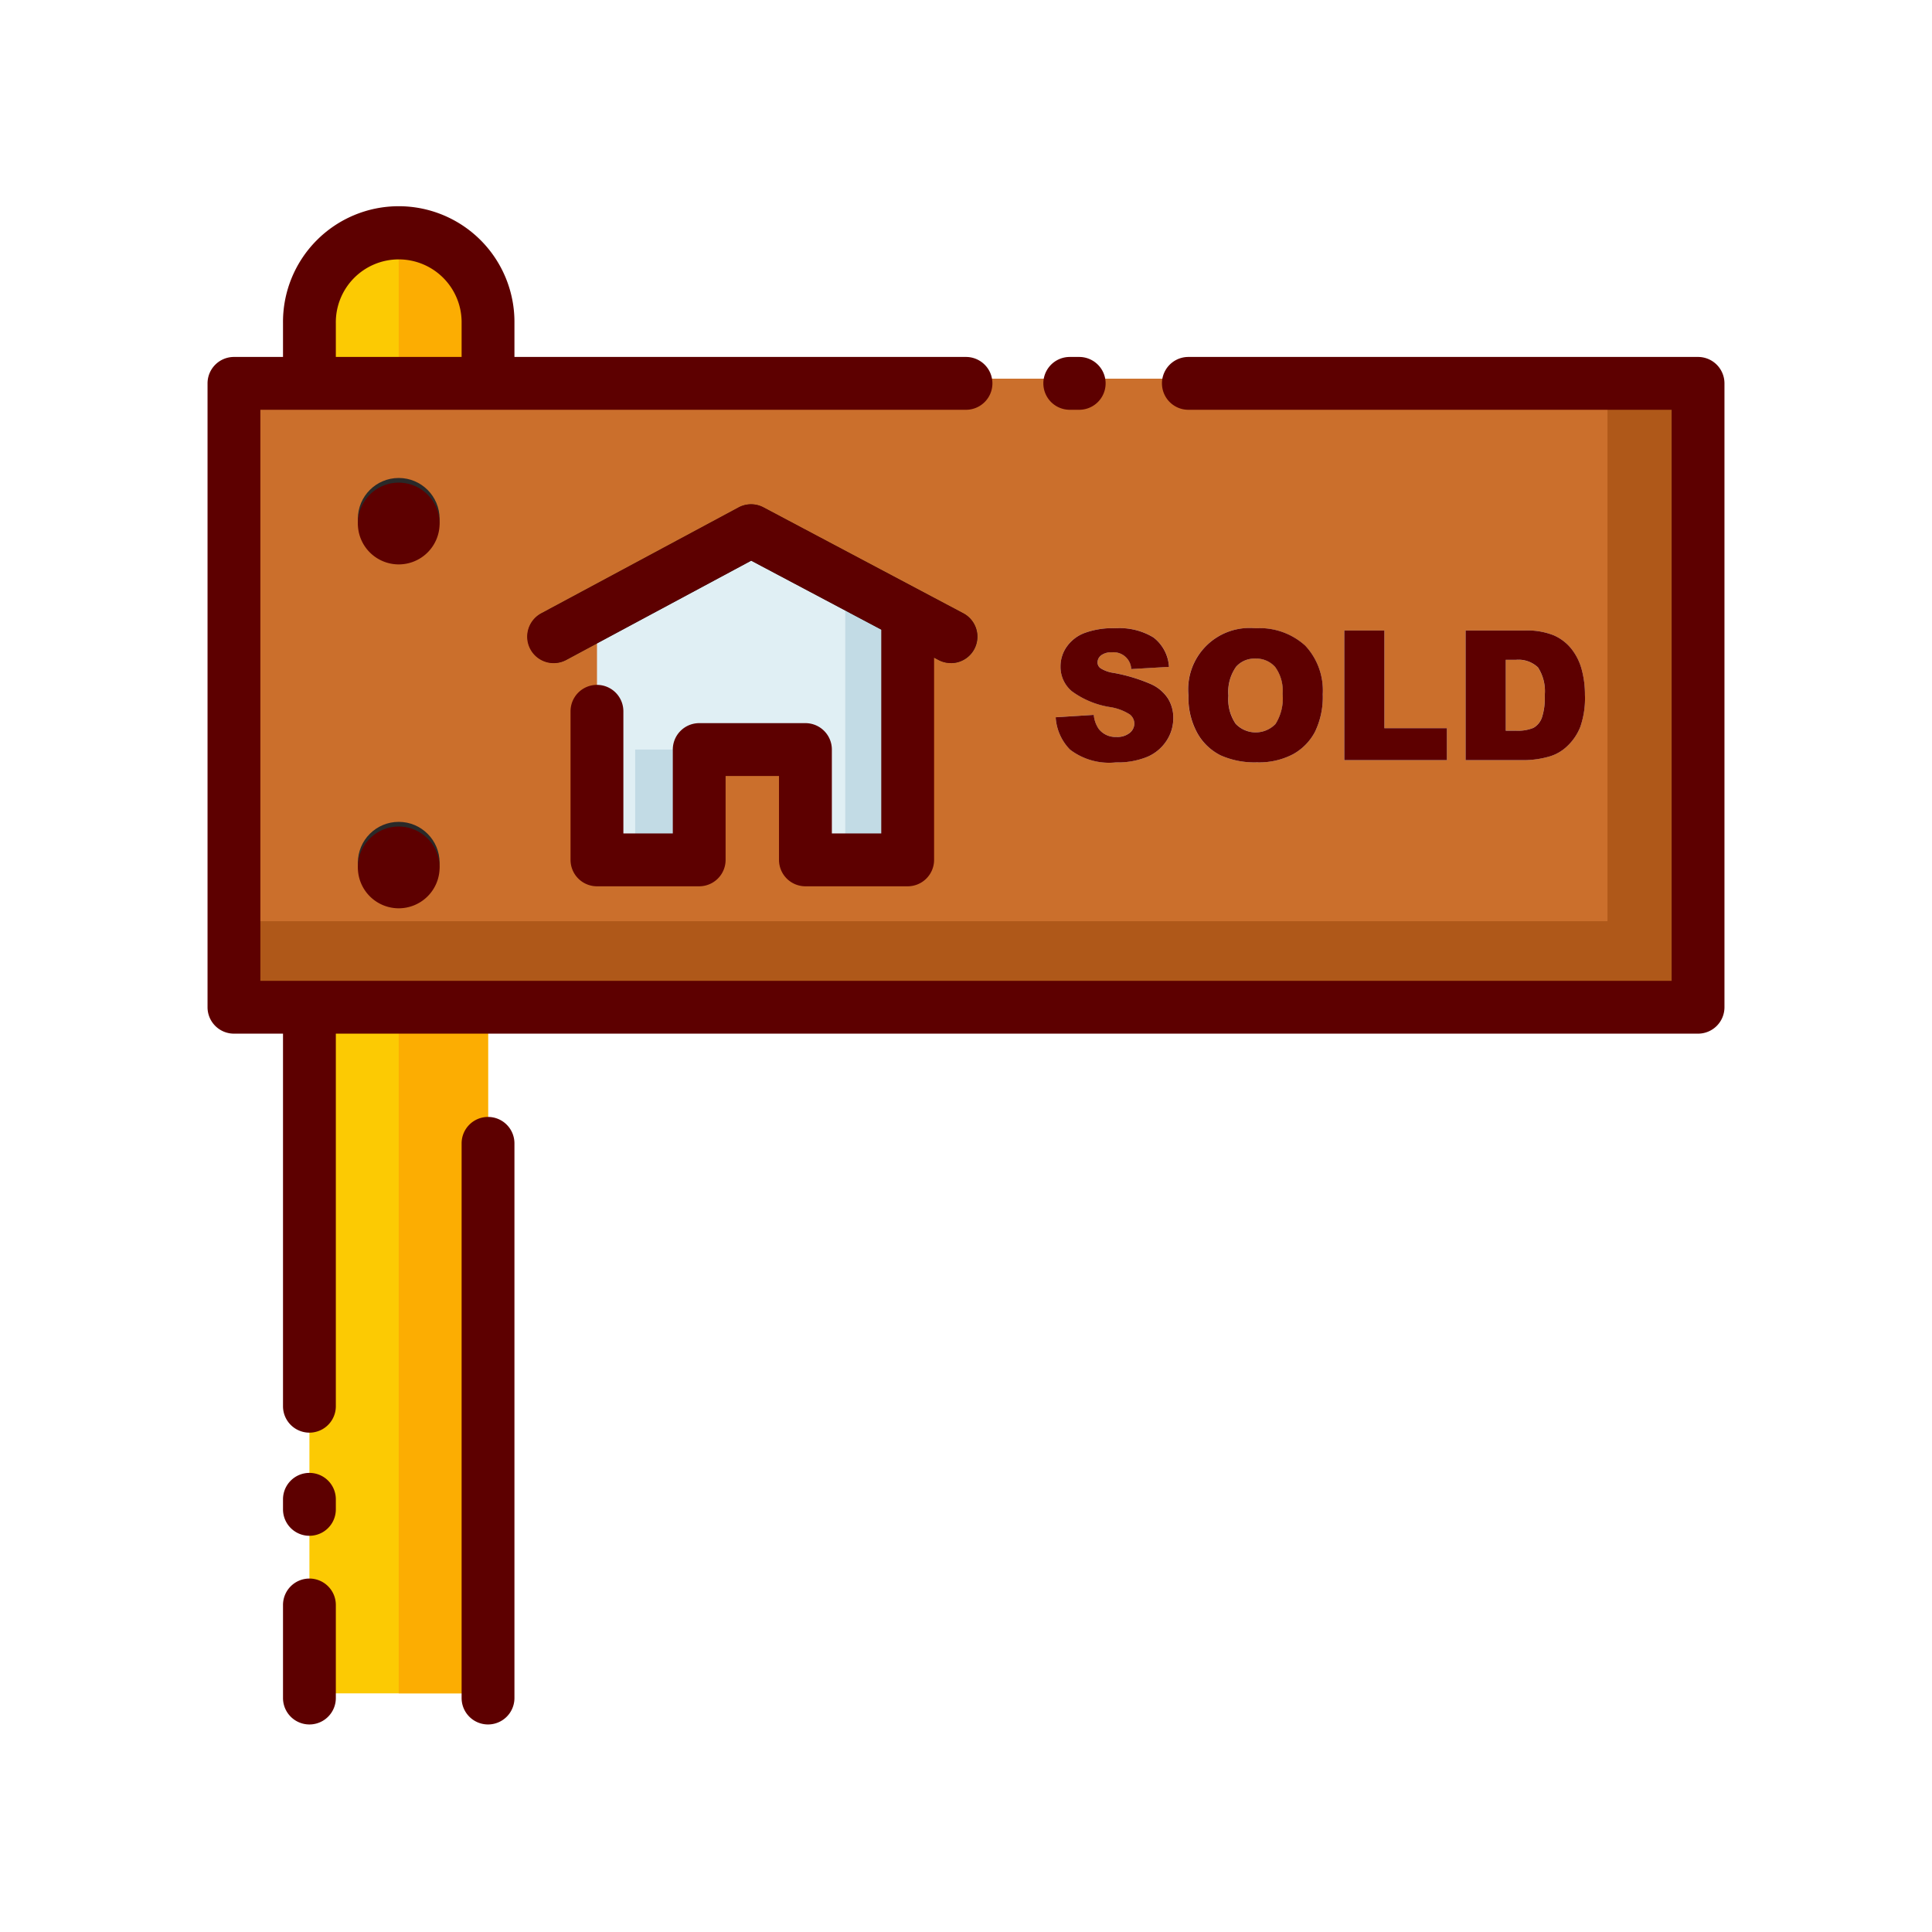 <svg id="Layer_1" data-name="Layer 1" xmlns="http://www.w3.org/2000/svg" viewBox="0 0 128 128"><title>SOLD</title><path d="M26.417,15.19h0a5.917,5.917,0,0,1,5.917,5.917V112.19a0,0,0,0,1,0,0H20.5a0,0,0,0,1,0,0V21.106a5.917,5.917,0,0,1,5.917-5.917Z" style="fill:#fcca03"/><path d="M26.417,15.19v97h5.917V21.106A5.917,5.917,0,0,0,26.417,15.19Z" style="fill:#fcad02"/><rect x="15.5" y="25.088" width="97" height="41.333" style="fill:#af5819"/><rect x="15.5" y="25.088" width="91" height="35.945" style="fill:#cb6f2c"/><polygon points="49.844 35.162 39.552 40.607 39.552 56.969 46.326 56.969 46.326 49.66 53.363 49.66 53.363 56.969 60.137 56.969 60.137 40.657 49.844 35.162" style="fill:#e0eff4"/><circle cx="26.417" cy="34.375" r="2.708" style="fill:#292929"/><circle cx="26.417" cy="57.158" r="2.708" style="fill:#292929"/><polygon points="56 38.25 60.137 39.667 60.137 56.969 56 56.969 56 38.25" style="fill:#c2dbe5"/><path d="M63,43.925a1.745,1.745,0,0,1-.818-.2L49.77,37.145,37.53,43.713a1.75,1.75,0,0,1-1.655-3.084L48.937,33.62a1.753,1.753,0,0,1,1.647,0l13.236,7.013a1.75,1.75,0,0,1-.821,3.3Z" style="fill:#292929"/><rect x="42.083" y="49.66" width="4.242" height="7.309" style="fill:#c2dbe5"/><path d="M69.939,47.519l2.525-.158a1.927,1.927,0,0,0,.334.938,1.4,1.4,0,0,0,1.172.521,1.3,1.3,0,0,0,.876-.267.8.8,0,0,0,.308-.618.788.788,0,0,0-.293-.6,3.393,3.393,0,0,0-1.359-.5,5.778,5.778,0,0,1-2.49-1.043,2.1,2.1,0,0,1-.75-1.658,2.252,2.252,0,0,1,.384-1.251,2.546,2.546,0,0,1,1.154-.926,5.389,5.389,0,0,1,2.112-.337,4.32,4.32,0,0,1,2.511.612,2.644,2.644,0,0,1,1.028,1.948l-2.5.146a1.169,1.169,0,0,0-1.3-1.107,1.064,1.064,0,0,0-.7.2.6.6,0,0,0-.234.478.478.478,0,0,0,.193.369,2.175,2.175,0,0,0,.891.316,11.142,11.142,0,0,1,2.493.759,2.621,2.621,0,0,1,1.1.952,2.414,2.414,0,0,1,.343,1.271,2.723,2.723,0,0,1-.457,1.523A2.86,2.86,0,0,1,76,50.147a5.161,5.161,0,0,1-2.068.36,4.26,4.26,0,0,1-3.035-.844A3.328,3.328,0,0,1,69.939,47.519Z" style="fill:#e0eff4"/><path d="M78.734,46.071a4.066,4.066,0,0,1,4.436-4.447,4.491,4.491,0,0,1,3.3,1.151A4.342,4.342,0,0,1,87.635,46a5.288,5.288,0,0,1-.507,2.47,3.613,3.613,0,0,1-1.465,1.5,4.835,4.835,0,0,1-2.388.536,5.494,5.494,0,0,1-2.405-.463,3.621,3.621,0,0,1-1.544-1.465A4.864,4.864,0,0,1,78.734,46.071Zm2.654.012a2.88,2.88,0,0,0,.483,1.869,1.83,1.83,0,0,0,2.64.012,3.178,3.178,0,0,0,.469-2,2.654,2.654,0,0,0-.489-1.772,1.673,1.673,0,0,0-1.327-.56,1.612,1.612,0,0,0-1.289.568A2.89,2.89,0,0,0,81.389,46.083Z" style="fill:#e0eff4"/><path d="M89.064,41.771h2.654v6.475h4.143V50.36h-6.8Z" style="fill:#e0eff4"/><path d="M97.1,41.771h3.943a4.723,4.723,0,0,1,1.884.316,3.063,3.063,0,0,1,1.187.908,3.76,3.76,0,0,1,.68,1.377,6.39,6.39,0,0,1,.211,1.664,5.777,5.777,0,0,1-.313,2.136,3.535,3.535,0,0,1-.87,1.271,2.839,2.839,0,0,1-1.2.683,6.157,6.157,0,0,1-1.582.234H97.1Zm2.654,1.945v4.693h.65a2.736,2.736,0,0,0,1.184-.185,1.251,1.251,0,0,0,.551-.645,4.047,4.047,0,0,0,.2-1.491,2.9,2.9,0,0,0-.445-1.869,1.884,1.884,0,0,0-1.477-.5Z" style="fill:#e0eff4"/><path d="M20.5,97.583a1.75,1.75,0,0,0-1.75,1.75V100a1.75,1.75,0,0,0,3.5,0v-.667A1.75,1.75,0,0,0,20.5,97.583Z" style="fill:#5d0000"/><path d="M20.5,104.583a1.75,1.75,0,0,0-1.75,1.75V112.5a1.75,1.75,0,0,0,3.5,0v-6.167A1.75,1.75,0,0,0,20.5,104.583Z" style="fill:#5d0000"/><path d="M32.333,74a1.75,1.75,0,0,0-1.75,1.75V112.5a1.75,1.75,0,0,0,3.5,0V75.75A1.75,1.75,0,0,0,32.333,74Z" style="fill:#5d0000"/><path d="M112.5,23.649H78.733a1.75,1.75,0,0,0,0,3.5H110.75V64.982H17.25V27.149H64a1.75,1.75,0,0,0,0-3.5H34.083V21.417a7.667,7.667,0,1,0-15.333,0v2.232H15.5a1.75,1.75,0,0,0-1.75,1.75V66.732a1.75,1.75,0,0,0,1.75,1.75h3.25V93.167a1.75,1.75,0,0,0,3.5,0V68.482H112.5a1.75,1.75,0,0,0,1.75-1.75V25.4A1.75,1.75,0,0,0,112.5,23.649ZM22.25,21.417a4.167,4.167,0,1,1,8.333,0v2.232H22.25Z" style="fill:#5d0000"/><path d="M70.875,27.149H71.5a1.75,1.75,0,0,0,0-3.5h-.625a1.75,1.75,0,0,0,0,3.5Z" style="fill:#5d0000"/><path d="M53.363,58.719h6.773a1.75,1.75,0,0,0,1.75-1.75v-13.4l.294.156a1.75,1.75,0,0,0,1.639-3.093L50.583,33.615a1.752,1.752,0,0,0-1.646,0L35.875,40.629a1.75,1.75,0,1,0,1.654,3.084l12.239-6.568,8.618,4.566V55.219H55.113V49.66a1.75,1.75,0,0,0-1.75-1.75H46.325a1.75,1.75,0,0,0-1.75,1.75v5.559H41.3V47.125a1.75,1.75,0,0,0-3.5,0v9.844a1.75,1.75,0,0,0,1.75,1.75h6.773a1.75,1.75,0,0,0,1.75-1.75V51.41h3.538v5.559A1.75,1.75,0,0,0,53.363,58.719Z" style="fill:#5d0000"/><path d="M26.417,31.977a2.708,2.708,0,1,0,2.708,2.708A2.711,2.711,0,0,0,26.417,31.977Z" style="fill:#5d0000"/><path d="M26.417,54.761a2.708,2.708,0,1,0,2.708,2.708A2.711,2.711,0,0,0,26.417,54.761Z" style="fill:#5d0000"/><path d="M70.646,42.887a2.252,2.252,0,0,0-.384,1.251,2.1,2.1,0,0,0,.75,1.658,5.778,5.778,0,0,0,2.49,1.043,3.393,3.393,0,0,1,1.359.5.788.788,0,0,1,.293.6.8.8,0,0,1-.308.618,1.3,1.3,0,0,1-.876.267A1.4,1.4,0,0,1,72.8,48.3a1.927,1.927,0,0,1-.334-.937l-2.525.158a3.328,3.328,0,0,0,.955,2.145,4.26,4.26,0,0,0,3.035.844A5.161,5.161,0,0,0,76,50.147a2.86,2.86,0,0,0,1.277-1.058,2.723,2.723,0,0,0,.457-1.523,2.414,2.414,0,0,0-.343-1.271,2.621,2.621,0,0,0-1.1-.952,11.142,11.142,0,0,0-2.493-.759,2.175,2.175,0,0,1-.891-.316.478.478,0,0,1-.193-.369.6.6,0,0,1,.234-.478,1.064,1.064,0,0,1,.7-.2,1.169,1.169,0,0,1,1.3,1.107l2.5-.146a2.644,2.644,0,0,0-1.028-1.948,4.32,4.32,0,0,0-2.511-.612,5.389,5.389,0,0,0-2.112.337A2.546,2.546,0,0,0,70.646,42.887Z" style="fill:#5d0000"/><path d="M80.87,50.044a5.494,5.494,0,0,0,2.405.463,4.835,4.835,0,0,0,2.388-.536,3.613,3.613,0,0,0,1.465-1.5A5.288,5.288,0,0,0,87.635,46a4.342,4.342,0,0,0-1.16-3.226,4.491,4.491,0,0,0-3.3-1.151,4.066,4.066,0,0,0-4.436,4.447,4.864,4.864,0,0,0,.592,2.508A3.621,3.621,0,0,0,80.87,50.044Zm1-5.842a1.612,1.612,0,0,1,1.289-.568,1.673,1.673,0,0,1,1.327.56,2.654,2.654,0,0,1,.489,1.772,3.178,3.178,0,0,1-.469,2,1.83,1.83,0,0,1-2.64-.012,2.88,2.88,0,0,1-.483-1.869A2.89,2.89,0,0,1,81.875,44.2Z" style="fill:#5d0000"/><polygon points="89.064 41.771 89.064 50.36 95.861 50.36 95.861 48.245 91.719 48.245 91.719 41.771 89.064 41.771" style="fill:#5d0000"/><path d="M103.824,49.443a3.535,3.535,0,0,0,.87-1.271,5.777,5.777,0,0,0,.313-2.136,6.39,6.39,0,0,0-.211-1.664,3.76,3.76,0,0,0-.68-1.377,3.063,3.063,0,0,0-1.187-.908,4.723,4.723,0,0,0-1.884-.316H97.1v8.59h3.943a6.157,6.157,0,0,0,1.582-.234A2.839,2.839,0,0,0,103.824,49.443Zm-1.682-1.863a1.251,1.251,0,0,1-.551.645,2.736,2.736,0,0,1-1.184.185h-.65V43.716h.662a1.884,1.884,0,0,1,1.477.5,2.9,2.9,0,0,1,.445,1.869A4.047,4.047,0,0,1,102.143,47.58Z" style="fill:#5d0000"/></svg>